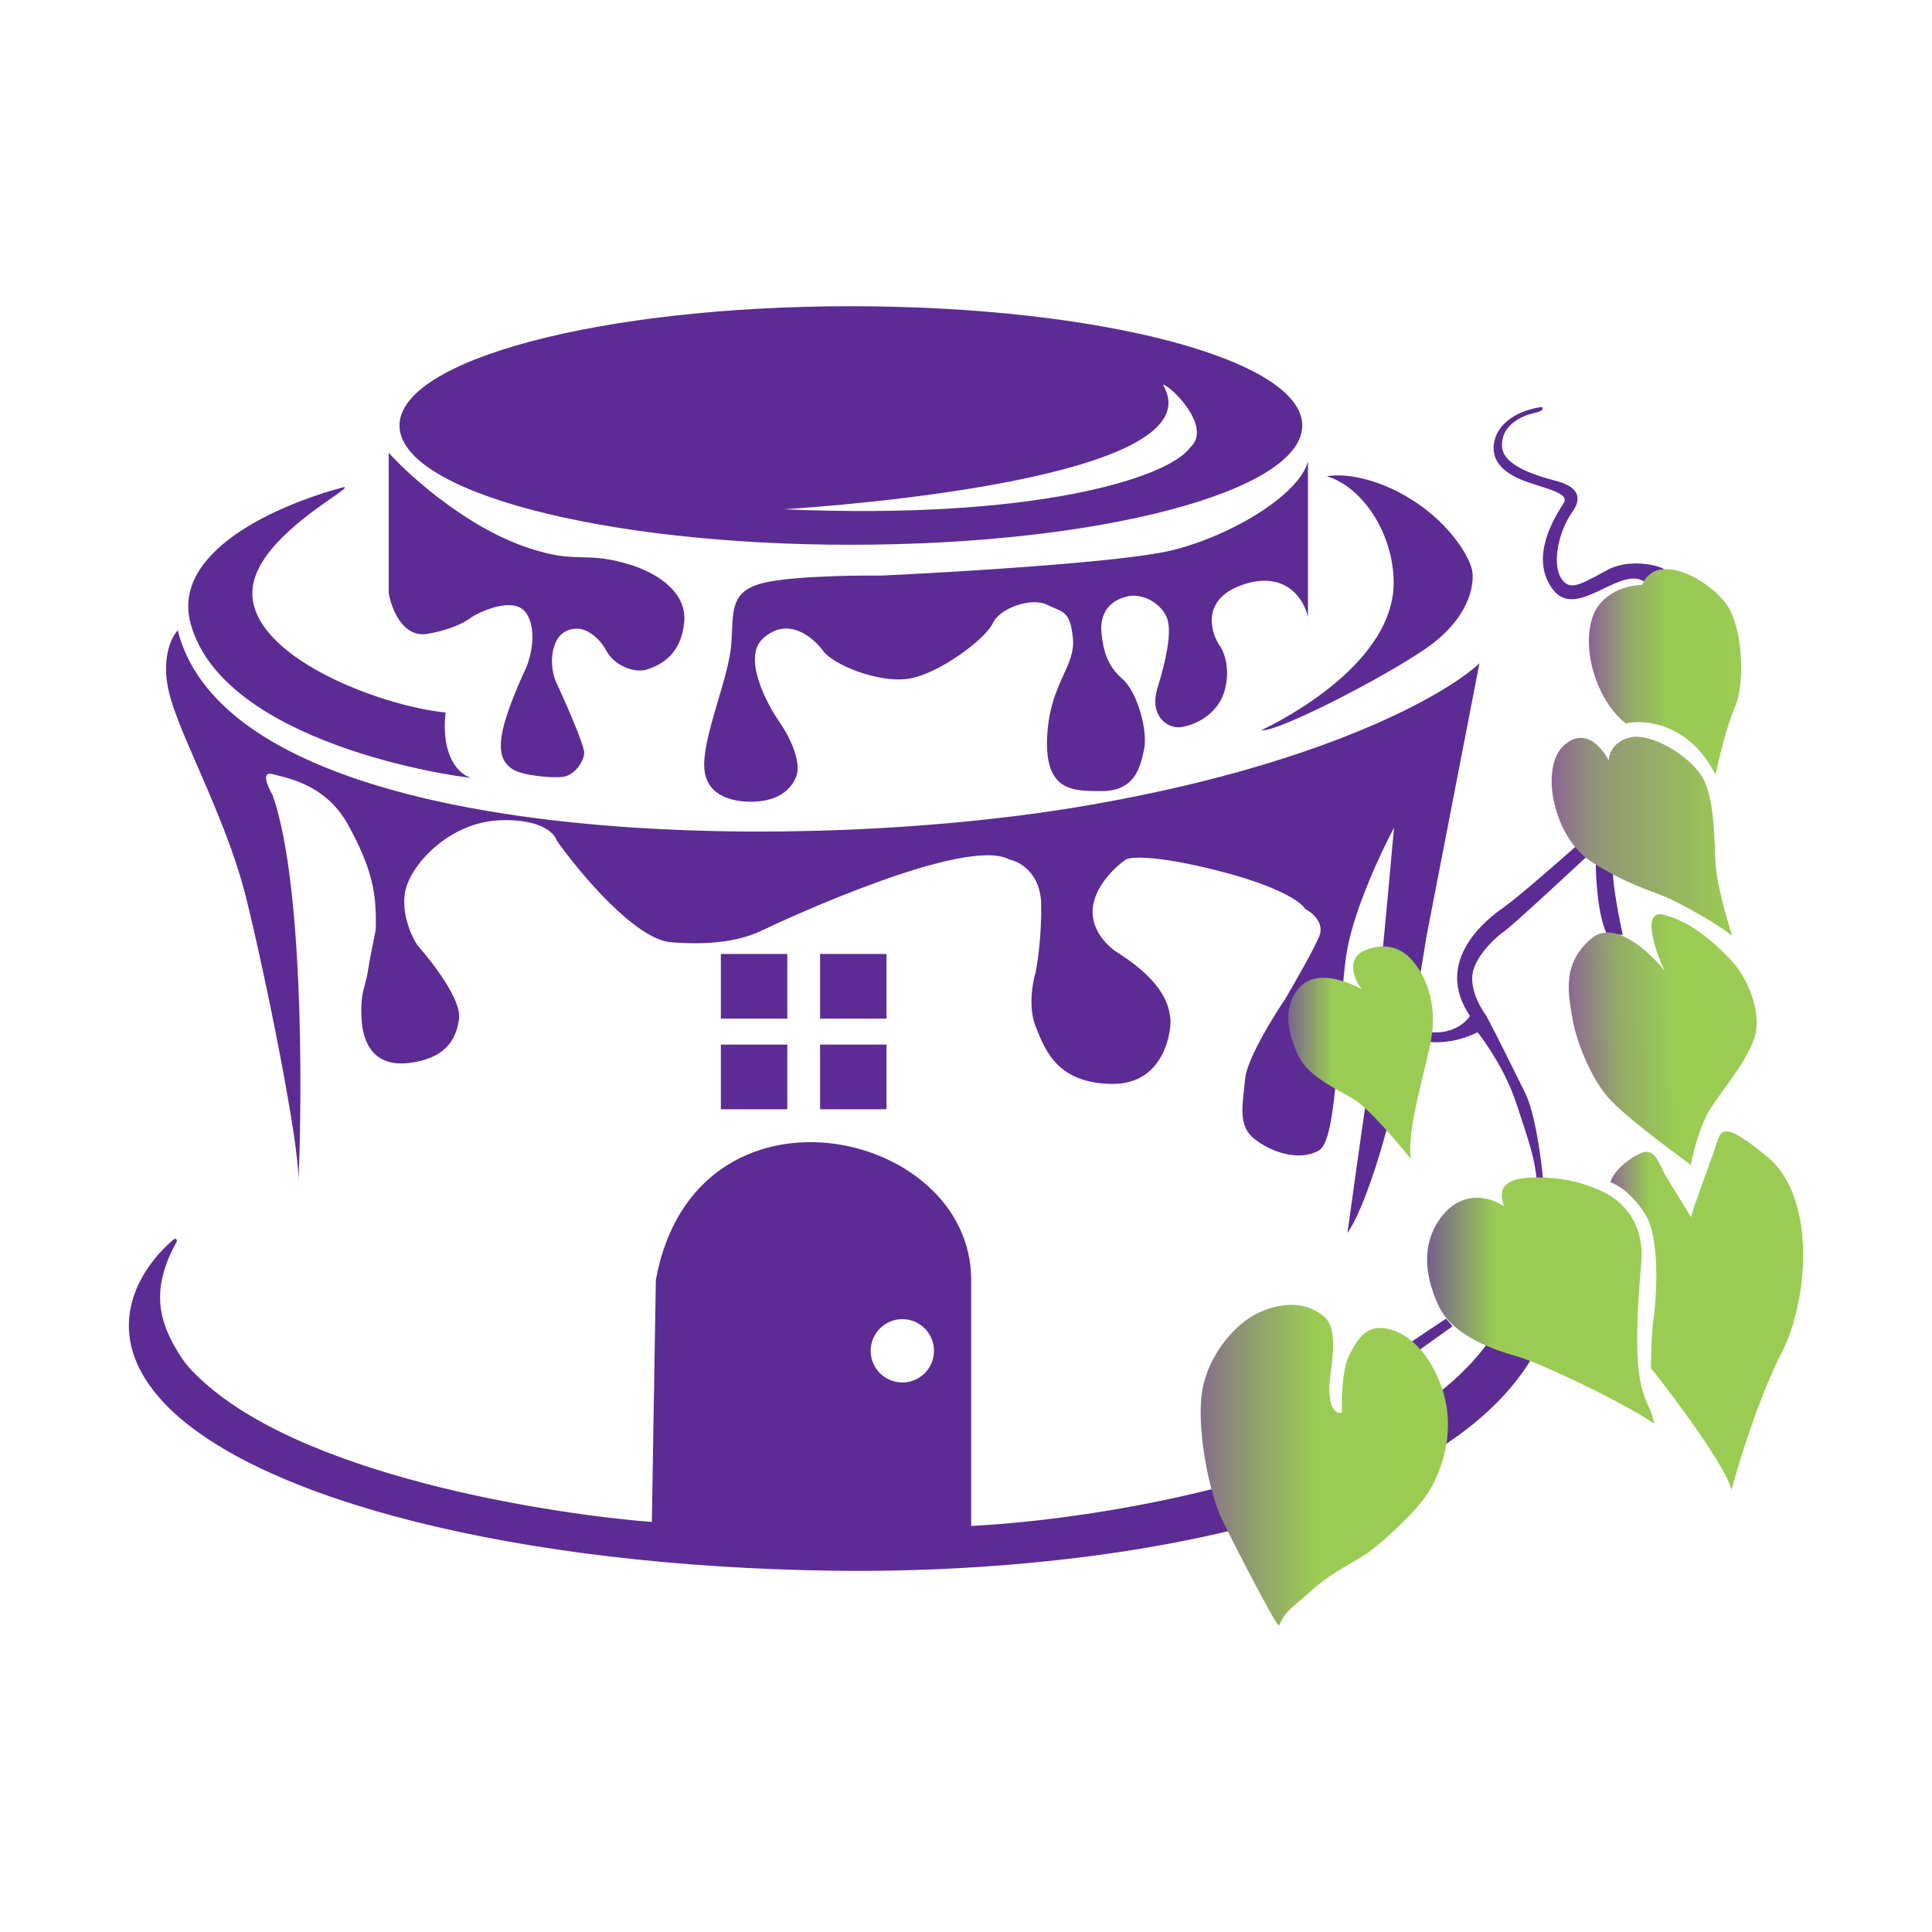 <svg width="96" height="96" viewBox="0 0 96 96" fill="none" xmlns="http://www.w3.org/2000/svg">
<path fill-rule="evenodd" clip-rule="evenodd" d="M64.708 21.143C64.708 24.416 54.667 27.069 42.28 27.069C29.893 27.069 19.851 24.416 19.851 21.143C19.851 17.87 29.893 15.216 42.28 15.216C54.667 15.216 64.708 17.87 64.708 21.143ZM59.129 22.243C60.316 21.211 58.062 19.06 57.785 19.121C60.549 23.734 41.645 25.14 38.945 25.305C51.538 25.856 58.092 23.709 59.129 22.243Z" fill="#5C2B94"/>
<path d="M17.062 24.209C13.723 25.096 8.488 27.43 9.475 31C11.113 36.926 22.507 38.587 23.425 38.649C22.895 38.526 21.895 37.706 22.14 35.406C18.795 35.059 12.411 32.598 12.541 29.375C12.62 27.428 15.251 25.598 16.497 24.731C17.007 24.376 17.285 24.183 17.062 24.209Z" fill="#5C2B94"/>
<path d="M19.314 29.454V22.498C20.473 23.782 23.609 26.563 26.874 27.413C27.771 27.664 28.339 27.677 28.914 27.689C29.549 27.704 30.192 27.718 31.296 28.055C32.438 28.404 34.145 29.306 33.998 30.913C33.85 32.521 32.843 33.047 32.124 33.273C31.605 33.438 30.578 33.158 30.125 32.327C29.762 31.662 29.242 31.369 29.028 31.306C28.675 31.155 27.894 31.206 27.592 31.962C27.29 32.718 27.466 33.448 27.592 33.801C28.083 34.859 29.059 37.067 29.028 37.43C28.991 37.884 28.537 38.526 27.97 38.602C27.403 38.677 25.929 38.526 25.475 38.224C25.021 37.921 24.719 37.468 24.984 36.258C25.195 35.29 25.853 33.788 26.155 33.158C26.382 32.604 26.7 31.291 26.155 30.475C25.611 29.658 24.114 30.26 23.434 30.664C23.22 30.853 22.481 31.284 21.241 31.495C20.002 31.707 19.439 30.223 19.314 29.454Z" fill="#5C2B94"/>
<path d="M8.832 31.325C8.506 31.662 7.97 32.774 8.428 34.525C8.667 35.44 9.2 36.667 9.812 38.072C10.663 40.031 11.666 42.337 12.235 44.632C13.199 48.523 14.886 56.847 14.832 58.712L14.829 58.781C14.83 58.759 14.831 58.736 14.832 58.712C15.031 54.052 15.05 43.802 13.548 39.511C13.301 39.096 12.956 38.305 13.548 38.467C13.615 38.485 13.691 38.504 13.775 38.525C14.628 38.738 16.31 39.157 17.321 41.027C18.433 43.082 18.736 44.295 18.669 46.215C18.568 46.698 18.346 47.798 18.265 48.337C18.233 48.545 18.186 48.718 18.138 48.895C18.029 49.292 17.915 49.71 17.962 50.595C18.029 51.875 18.602 53.02 20.32 52.818C22.038 52.616 22.678 51.74 22.812 50.595C22.92 49.678 21.488 47.81 20.758 46.99C20.477 46.586 19.956 45.501 20.117 44.396C20.32 43.015 22.307 40.859 24.834 40.758C26.855 40.677 27.562 41.398 27.664 41.768C28.82 43.397 31.578 46.687 33.357 46.822C35.58 46.99 36.928 46.687 37.905 46.215C38.882 45.743 47.983 41.516 50.157 42.708C50.671 42.81 51.707 43.394 51.735 44.917C51.763 46.441 51.559 47.832 51.454 48.337C51.302 48.834 51.09 50.058 51.454 50.984L51.486 51.065C51.939 52.218 52.57 53.825 55.241 53.859C57.977 53.894 58.222 51.012 58.152 50.595C58.148 50.569 58.144 50.541 58.139 50.51C58.069 50.027 57.898 48.854 55.592 47.372C55.124 47.103 54.21 46.285 54.295 45.163C54.379 44.041 55.428 43.059 55.943 42.708C56.188 42.568 57.45 42.484 60.536 43.269C63.622 44.055 64.698 44.859 64.85 45.163C65.2 45.338 65.831 45.857 65.551 46.53C65.27 47.203 64.288 48.915 63.833 49.686C63.213 50.598 61.953 52.66 61.869 53.614C61.853 53.795 61.833 53.975 61.813 54.151C61.703 55.128 61.606 55.995 62.29 56.559C63.096 57.225 64.534 57.751 65.551 57.155C66.198 56.776 66.391 53.868 66.572 51.135C66.675 49.574 66.775 48.07 66.954 47.126C67.346 45.05 68.66 42.264 69.268 41.13C68.952 44.683 68.258 52.204 68.005 53.859C67.753 55.514 67.199 59.481 66.954 61.258C67.631 60.37 69.366 56.181 70.881 46.53L73.511 32.96C71.816 34.549 65.543 38.101 53.592 40.093C38.654 42.583 11.531 42.024 8.832 31.325Z" fill="#5C2B94"/>
<path d="M39.12 47.402H35.819V50.615H39.12V47.402Z" fill="#5C2B94"/>
<path d="M39.12 51.906H35.819V55.119H39.12V51.906Z" fill="#5C2B94"/>
<path d="M40.749 47.402H44.05V50.615H40.749V47.402Z" fill="#5C2B94"/>
<path d="M44.05 51.906H40.749V55.119H44.05V51.906Z" fill="#5C2B94"/>
<path d="M64.992 22.919V30.659C64.817 29.834 63.939 28.353 61.833 29.027C59.727 29.701 60.113 31.308 60.569 32.028C60.78 32.291 61.138 33.092 60.885 34.187C60.569 35.556 59.253 36.082 58.621 36.135C57.989 36.188 57.094 35.556 57.515 34.187C57.937 32.818 58.214 31.499 58.019 30.803C57.824 30.107 56.849 29.383 55.902 29.661C54.955 29.94 54.649 30.664 54.733 31.471C54.816 32.279 55.011 33.087 55.763 33.727C56.515 34.368 57.044 36.317 56.849 37.236C56.654 38.156 56.384 39.309 54.733 39.309H54.706C53.295 39.309 51.92 39.309 52.031 36.652C52.091 35.201 52.504 34.292 52.847 33.536C53.136 32.899 53.376 32.372 53.312 31.722C53.197 30.552 52.931 30.44 52.405 30.219C52.293 30.172 52.168 30.12 52.031 30.051C51.251 29.661 49.664 30.218 49.33 30.97C48.995 31.722 46.656 33.505 45.124 33.727C43.592 33.95 41.392 33.003 40.919 32.363C40.445 31.722 39.191 30.571 37.916 31.722C36.897 32.643 38.042 34.887 38.742 35.894C39.152 36.476 39.885 37.839 39.545 38.632C39.12 39.623 38.082 39.859 37.208 39.836C36.335 39.812 34.966 39.529 34.99 37.947C35.002 37.11 35.346 35.945 35.683 34.798C35.984 33.779 36.279 32.775 36.335 32.028C36.353 31.789 36.363 31.565 36.373 31.355C36.427 30.169 36.461 29.429 37.704 29.027C38.875 28.648 42.236 28.585 43.77 28.601C47.591 28.425 55.83 27.929 58.214 27.349C61.194 26.625 64.585 24.56 64.992 22.919Z" fill="#5C2B94"/>
<path d="M70.155 24.832C68.412 23.737 66.781 23.506 65.927 23.668C67.57 24.128 69.166 26.305 69.249 28.79C69.387 32.913 63.709 35.791 62.676 36.282C63.34 36.442 68.624 33.752 70.826 32.24C73.028 30.729 73.258 29.052 73.159 28.395C73.061 27.738 72.099 26.054 70.155 24.832Z" fill="#5C2B94"/>
<path d="M74.257 21.917C74.524 20.728 75.94 20.294 76.615 20.226C76.732 20.39 76.498 20.465 76.154 20.543C75.809 20.621 74.571 21.025 74.636 22.197C74.691 23.187 76.502 23.675 77.265 23.881C77.405 23.918 77.51 23.947 77.562 23.967L77.584 23.975C77.937 24.111 78.827 24.453 78.128 25.44C77.414 26.45 77.127 28.025 77.562 28.714C77.964 29.352 78.423 29.104 79.583 28.478L79.587 28.476C79.679 28.427 79.775 28.375 79.876 28.32C81.254 27.582 83.125 28.345 82.584 28.32C82.151 28.301 81.806 28.69 81.688 28.887C81.135 28.547 80.412 28.896 79.675 29.251C78.742 29.701 77.786 30.162 77.127 29.245C76.007 27.687 77.233 25.738 77.647 25.08C77.668 25.045 77.688 25.014 77.704 24.987C77.937 24.61 77.297 24.405 76.434 24.128C76.276 24.077 76.11 24.024 75.941 23.967C75.088 23.679 73.991 23.106 74.257 21.917Z" fill="#5C2B94"/>
<path fill-rule="evenodd" clip-rule="evenodd" d="M8.202 69.764C4.83 66.242 6.919 63.024 8.638 61.579C8.722 61.508 8.831 61.61 8.777 61.706C7.405 64.157 8.022 65.72 8.674 66.9C8.91 67.327 9.183 67.734 9.519 68.088C14.557 73.41 27.892 75.28 32.39 75.627L32.589 63.594C34.521 53.063 48.257 56.001 48.257 63.594V75.826C55.199 75.441 63.695 73.617 68.878 70.873C73.398 68.479 75.794 65.254 77.066 58.945C81.21 74.309 57.254 78.251 41.485 78.049C25.715 77.847 12.751 74.515 8.202 69.764ZM46.41 67.121C46.41 67.99 45.705 68.694 44.837 68.694C43.968 68.694 43.263 67.99 43.263 67.121C43.263 66.252 43.968 65.547 44.837 65.547C45.705 65.547 46.41 66.252 46.41 67.121Z" fill="#5C2B94"/>
<path d="M74.694 45.103C75.381 44.625 77.442 42.82 78.425 41.949L78.883 42.526C78.883 42.526 75.153 46.002 74.769 46.257C74.386 46.513 73.493 47.321 73.223 48.158C72.954 48.995 73.521 50.002 73.748 50.315C73.925 50.558 74.675 52.07 75.297 53.326C75.471 53.677 75.635 54.008 75.774 54.286C76.283 55.304 76.589 57.623 76.678 58.655H76.36C76.266 57.605 76.011 56.834 75.457 55.162L75.339 54.805C74.83 53.265 73.846 51.821 73.417 51.291C72.396 51.813 71.385 51.825 71.007 51.765L71.106 51.291C72.197 51.386 72.851 50.791 73.042 50.481C71.205 47.776 73.835 45.7 74.694 45.103Z" fill="#5C2B94"/>
<path d="M79.834 46.396C79.394 45.456 79.291 43.641 79.294 42.851L80.142 43.294C80.15 44.096 80.473 45.735 80.633 46.454L79.834 46.396Z" fill="#5C2B94"/>
<path d="M71.855 65.522L70.01 66.753L70.392 67.177L72.173 65.904L71.855 65.522Z" fill="#5C2B94"/>
<path d="M79.115 30.717C79.539 29.396 80.943 29.066 81.591 29.066C82.397 27.317 84.972 28.889 85.778 30.009C86.584 31.13 86.741 33.881 86.21 35.12C85.786 36.11 85.391 37.786 85.247 38.501C83.958 35.937 81.735 35.729 80.785 35.945C79.39 34.864 78.584 32.368 79.115 30.717Z" fill="url(#paint0_linear_194_683)"/>
<path d="M67.822 47.222C66.843 47.626 67.311 48.733 67.669 49.15C66.945 48.777 65.343 48.087 64.496 49.15C63.702 50.144 64.013 51.373 64.496 52.425C64.978 53.477 66.332 54.061 67.252 54.609C67.989 55.048 69.46 56.78 70.103 57.591C69.883 56.1 70.857 53.135 71.12 51.6C71.383 50.065 70.98 48.777 70.322 47.9C69.664 47.023 68.779 46.828 67.822 47.222Z" fill="url(#paint1_linear_194_683)"/>
<path d="M76.394 58.506C74.832 58.506 74.397 58.956 74.73 59.93C73.546 59.19 72.288 59.431 71.475 60.67C70.495 62.162 70.993 63.815 71.475 64.868C72.185 66.421 74.364 67.107 75.394 67.402C76.689 67.772 80.979 69.861 82.186 70.739C81.967 69.248 80.912 69.831 81.557 62.732C81.697 61.181 80.999 59.838 79.594 59.19C78.598 58.732 77.578 58.506 76.394 58.506Z" fill="url(#paint2_linear_194_683)"/>
<path d="M66.05 68.972C66.05 70.064 66.408 70.258 66.679 70.192C66.668 69.53 66.672 68.078 67.05 67.321C67.524 66.374 67.924 66.022 68.495 65.986C69.065 65.949 70.583 66.301 71.542 68.68C72.501 71.059 71.539 73.286 70.942 74.204C70.345 75.122 68.866 76.469 68.155 77.019C67.444 77.57 66.306 78.014 65.205 79.001C64.103 79.987 63.911 79.997 63.548 80.784C63.268 80.534 61.273 76.639 60.713 75.487C60.152 74.334 59.523 71.475 59.688 69.497C59.853 67.52 61.319 65.772 62.572 65.212C63.825 64.652 65 64.71 65.824 65.451C66.611 66.159 66.05 68.146 66.05 68.972Z" fill="url(#paint3_linear_194_683)"/>
<path d="M82.84 58.546C83.191 59.125 83.776 60.075 84.025 60.477C84.268 59.63 84.908 57.946 85.209 57.083C85.509 56.22 85.434 55.507 87.835 57.496C90.237 59.485 89.9 64.551 88.511 67.253C87.4 69.415 86.397 72.682 86.034 74.045C85.824 72.965 83.275 69.543 82.027 67.967C82.039 67.353 82.082 66.02 82.155 65.6C82.247 65.075 82.582 61.681 81.76 60.352C81.103 59.289 80.327 58.838 80.02 58.745C80.141 58.238 80.963 57.501 81.615 57.272C82.268 57.042 82.401 57.822 82.84 58.546Z" fill="url(#paint4_linear_194_683)"/>
<path d="M79.074 46.635C80.214 45.663 81.983 47.309 82.725 48.253C82.479 47.786 81.365 45.081 82.725 45.464C84.084 45.848 85.131 46.787 85.977 47.673C86.796 48.529 87.396 49.952 87.271 51.142C87.146 52.332 85.601 54.127 84.975 55.108C84.474 55.893 84.126 57.286 84.015 57.885C82.887 57.043 80.737 55.477 79.882 54.503C79.13 53.647 78.357 51.921 78.127 50.576L78.123 50.549C77.894 49.213 77.659 47.841 79.074 46.635Z" fill="url(#paint5_linear_194_683)"/>
<path d="M77.74 37.012C78.768 36.12 79.631 37.161 79.934 37.794C79.934 37.495 80.145 36.848 80.987 36.645C82.04 36.391 83.938 37.548 84.573 38.593C85.208 39.638 85.18 41.783 85.25 42.969C85.307 43.918 85.82 45.717 86.069 46.498C85.363 45.919 83.768 45.044 83.006 44.677C82.244 44.31 80.832 43.971 79.025 42.785C77.218 41.6 76.456 38.127 77.74 37.012Z" fill="url(#paint6_linear_194_683)"/>
<defs>
<linearGradient id="paint0_linear_194_683" x1="78.95" y1="31.719" x2="86.52" y2="31.719" gradientUnits="userSpaceOnUse">
<stop stop-color="#8D6198"/>
<stop offset="0.27" stop-color="#95AA69"/>
<stop offset="0.513" stop-color="#98C954"/>
<stop offset="1" stop-color="#9ACC53"/>
</linearGradient>
<linearGradient id="paint1_linear_194_683" x1="63.241" y1="50.645" x2="71.201" y2="50.645" gradientUnits="userSpaceOnUse">
<stop stop-color="#6D419F"/>
<stop offset="0.377" stop-color="#9ACC53"/>
</linearGradient>
<linearGradient id="paint2_linear_194_683" x1="69.991" y1="62.648" x2="78.781" y2="62.648" gradientUnits="userSpaceOnUse">
<stop stop-color="#6D419F"/>
<stop offset="0.485" stop-color="#9ACC53"/>
<stop offset="0.95" stop-color="#9ACC53"/>
</linearGradient>
<linearGradient id="paint3_linear_194_683" x1="59.064" y1="70.782" x2="72.541" y2="70.782" gradientUnits="userSpaceOnUse">
<stop stop-color="#846292"/>
<stop offset="0.2" stop-color="#8E9672"/>
<stop offset="0.465" stop-color="#9ACC53"/>
<stop offset="1" stop-color="#9ACC52"/>
</linearGradient>
<linearGradient id="paint4_linear_194_683" x1="80.02" y1="58.659" x2="89.597" y2="58.659" gradientUnits="userSpaceOnUse">
<stop stop-color="#8E6894"/>
<stop offset="0.202" stop-color="#9ACC53"/>
<stop offset="0.949" stop-color="#9ACC53"/>
</linearGradient>
<linearGradient id="paint5_linear_194_683" x1="77.744" y1="50.607" x2="87.287" y2="50.317" gradientUnits="userSpaceOnUse">
<stop stop-color="#8D6198"/>
<stop offset="0.29" stop-color="#94AD67"/>
<stop offset="0.563" stop-color="#9ACC52"/>
<stop offset="1" stop-color="#9ACC53"/>
</linearGradient>
<linearGradient id="paint6_linear_194_683" x1="76.486" y1="39.122" x2="86.069" y2="39.122" gradientUnits="userSpaceOnUse">
<stop stop-color="#8B569F"/>
<stop offset="0.29" stop-color="#939577"/>
<stop offset="1" stop-color="#9ACC53"/>
</linearGradient>
</defs>
</svg>
